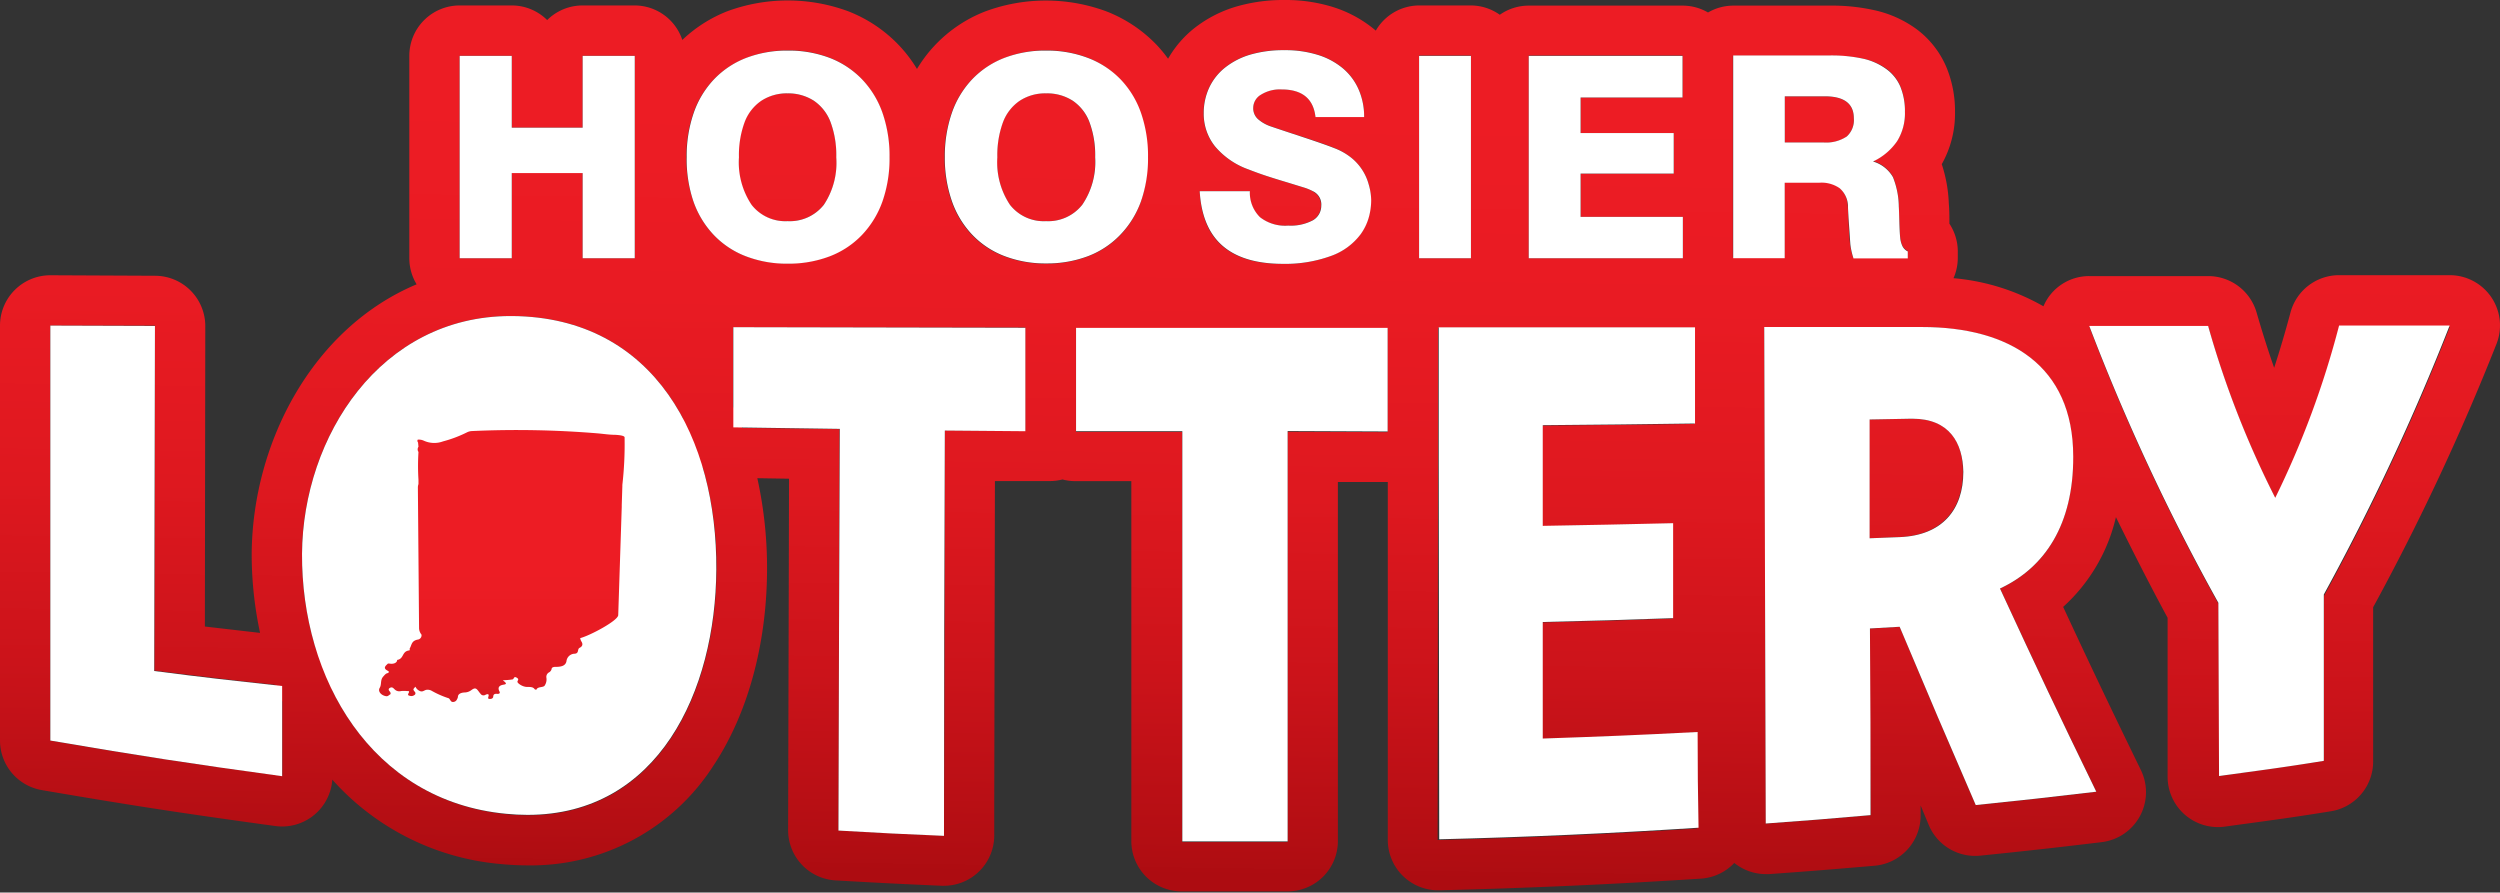 <svg xmlns="http://www.w3.org/2000/svg" xmlns:xlink="http://www.w3.org/1999/xlink" viewBox="0 0 297.99 106.39"><rect x="0" y="0" width="297.99" height="106.39" fill="#333333" stroke="none"/><defs><style>.cls-1{fill:url(#linear-gradient);}.cls-2{fill:url(#linear-gradient-2);}.cls-3{fill:url(#linear-gradient-3);}.cls-4{fill:url(#linear-gradient-4);}.cls-5{fill:url(#linear-gradient-5);}.cls-6{fill:#fff;}.cls-7{fill:url(#New_Gradient_Swatch_copy_10);}</style><linearGradient id="linear-gradient" x1="94.88" y1="-51.36" x2="92.73" y2="103.51" gradientUnits="userSpaceOnUse"><stop offset="0.41" stop-color="#ed1c24"/><stop offset="0.56" stop-color="#e91b23"/><stop offset="0.71" stop-color="#de181f"/><stop offset="0.85" stop-color="#cb131a"/><stop offset="0.99" stop-color="#b00d12"/><stop offset="1" stop-color="#ad0c11"/></linearGradient><linearGradient id="linear-gradient-2" x1="125.64" y1="-50.94" x2="123.49" y2="103.94" xlink:href="#linear-gradient"/><linearGradient id="linear-gradient-3" x1="217.71" y1="-49.66" x2="215.56" y2="105.21" xlink:href="#linear-gradient"/><linearGradient id="linear-gradient-4" x1="229.84" y1="-49.49" x2="227.69" y2="105.38" xlink:href="#linear-gradient"/><linearGradient id="linear-gradient-5" x1="150.24" y1="-50.59" x2="148.09" y2="104.28" xlink:href="#linear-gradient"/><linearGradient id="New_Gradient_Swatch_copy_10" x1="59.81" y1="44.41" x2="59.81" y2="101.73" gradientUnits="userSpaceOnUse"><stop offset="0.41" stop-color="#ed1c24"/><stop offset="0.53" stop-color="#e91b23"/><stop offset="0.64" stop-color="#de1a21"/><stop offset="0.75" stop-color="#cb171e"/><stop offset="0.86" stop-color="#b01319"/><stop offset="0.96" stop-color="#8e0e13"/><stop offset="1" stop-color="#800c11"/></linearGradient></defs><title>Asset 16</title><g id="Layer_2" data-name="Layer 2"><g id="Layer_1-2" data-name="Layer 1"><path class="cls-1" d="M93.88,26.36a5.17,5.17,0,0,0,4.32-1.95,9.05,9.05,0,0,0,1.52-5.67A11.3,11.3,0,0,0,99,14.56,5.35,5.35,0,0,0,97,12a5.63,5.63,0,0,0-3.17-.87,5.53,5.53,0,0,0-3.14.88,5.36,5.36,0,0,0-2,2.57,11.36,11.36,0,0,0-.67,4.17,9.11,9.11,0,0,0,1.51,5.67A5.11,5.11,0,0,0,93.88,26.36Z"/><path class="cls-2" d="M124.65,26.36A5.17,5.17,0,0,0,129,24.41a9.05,9.05,0,0,0,1.52-5.67,11.3,11.3,0,0,0-.68-4.19,5.35,5.35,0,0,0-2-2.56,5.63,5.63,0,0,0-3.17-.87,5.52,5.52,0,0,0-3.14.88,5.36,5.36,0,0,0-2,2.57,11.36,11.36,0,0,0-.67,4.17,9.12,9.12,0,0,0,1.51,5.67A5.11,5.11,0,0,0,124.65,26.36Z"/><path class="cls-3" d="M220.09,16.3a2.63,2.63,0,0,0,.87-2.19q0-2.62-3.46-2.62h-4.77V17h4.6A4.43,4.43,0,0,0,220.09,16.3Z"/><path class="cls-4" d="M228,49.91h-.2l-5,.09,0,14.16,3.61-.14c5-.21,7.57-3.27,7.56-7.77C234,52.78,232.35,49.91,228,49.91Z"/><path class="cls-5" d="M296.95,35.42a6,6,0,0,0-5-2.62h0l-13.18,0A6,6,0,0,0,273,37.31c-.61,2.28-1.25,4.44-1.93,6.53-.73-2.08-1.42-4.27-2.1-6.61a6,6,0,0,0-5.76-4.32h0l-14.17,0a5.91,5.91,0,0,0-5.47,3.6,26.11,26.11,0,0,0-10.72-3.35,6,6,0,0,0,.51-2.42v-.83a6,6,0,0,0-1-3.25c0-.16,0-.34,0-.55,0-1-.05-1.65-.07-1.84a16.85,16.85,0,0,0-.84-4.7,12.32,12.32,0,0,0,1.58-6.24A13.64,13.64,0,0,0,232,8a11,11,0,0,0-3.56-4.53,13.4,13.4,0,0,0-5-2.25,23.28,23.28,0,0,0-5.32-.55H206.59a6,6,0,0,0-3,.82,6,6,0,0,0-3-.82H182.22a6,6,0,0,0-3.45,1.09A6,6,0,0,0,175.33.65h-6.17a6,6,0,0,0-5.17,3l0,0A14.59,14.59,0,0,0,158.89.84,19,19,0,0,0,153.12,0a20.1,20.1,0,0,0-5.75.78,14.91,14.91,0,0,0-5,2.57A12.66,12.66,0,0,0,139.23,7a16.23,16.23,0,0,0-1.4-1.69,16.68,16.68,0,0,0-5.94-3.95,20.81,20.81,0,0,0-14.45,0,16.4,16.4,0,0,0-8.14,6.86,16.41,16.41,0,0,0-2.24-2.92,16.69,16.69,0,0,0-5.94-3.95,20.81,20.81,0,0,0-14.45,0,16.58,16.58,0,0,0-5.34,3.41A6,6,0,0,0,75.66.65H69.45a6,6,0,0,0-4.23,1.74A6,6,0,0,0,61,.65H54.79a6,6,0,0,0-6,6V30.78a6,6,0,0,0,.87,3.11C37.27,39.1,30.1,52.72,30,66a44.59,44.59,0,0,0,1,9.44l-6.58-.76.05-35.81a6,6,0,0,0-6-6L6,32.81H6a6,6,0,0,0-6,6V88.27a6,6,0,0,0,5,5.91c11,1.88,16.75,2.76,27.82,4.28a6,6,0,0,0,6.79-5.53A30.45,30.45,0,0,0,59.78,103c1.06.1,2.11.15,3.14.15A25.82,25.82,0,0,0,85,91.32c4.11-6.16,6.39-14.46,6.43-23.37A49.79,49.79,0,0,0,90.27,57l3.78.06-.11,41.88a6,6,0,0,0,5.65,6c5.1.29,7.59.42,12.66.64h.26a6,6,0,0,0,6-6V95.48l.08-38.14,6.6,0h0a6,6,0,0,0,1.45-.19,6,6,0,0,0,1.49.2l6.72,0,0,42.9a6,6,0,0,0,5.94,6c3.29,0,5.35,0,7.61,0l5.07,0a6,6,0,0,0,6-6V57.45l5.95,0,0,20.88,0,21.79a6,6,0,0,0,6,6h.15c10.34-.25,20.83-.72,31.15-1.39a6,6,0,0,0,4-1.87,6,6,0,0,0,3.73,1.33l.43,0c5-.36,7.58-.57,12.57-1a6,6,0,0,0,5.48-6V96l1,2.41a6,6,0,0,0,6.11,3.58c5.75-.59,8.73-.92,14.47-1.61a6,6,0,0,0,4.68-8.58c-3.75-7.7-5.93-12.27-9.27-19.46a20.76,20.76,0,0,0,6.29-10.7c2,4.06,4,8,6.16,12l0,9.54,0,9.42a6,6,0,0,0,6.82,5.93c5-.69,7.5-1,12.58-1.82a6,6,0,0,0,5.1-5.94l0-10.42V72.38A282.7,282.7,0,0,0,297.57,41,6,6,0,0,0,296.95,35.42ZM277,90.69c-5,.76-7.49,1.12-12.49,1.81L264.45,72a253.3,253.3,0,0,1-15.39-33l14.17,0a113.15,113.15,0,0,0,8,20.49,107.76,107.76,0,0,0,7.61-20.54l13.18,0a278,278,0,0,1-15,32.06C277,78.79,277,82.76,277,90.69Zm-38.6-20.53c4.6,9.93,6.89,14.79,11.48,24.22-5.74.69-8.62,1-14.37,1.59-3.63-8.35-5.44-12.61-9.07-21.25l-3.54.2c0,8.9,0,13.35.07,22.25-5,.44-7.49.64-12.49,1q-.09-29.56-.18-59.13L229,39h.08c10.38,0,18,4.53,18,15.45C247.15,62.5,243.77,67.65,238.39,70.16Zm-84.93-18.7q0,24.46,0,48.91l-5,0c-2.34,0-4.48,0-7.55,0l0-48.89-9.67,0-3,0h0l0-12.32h37.13l0,12.35Zm-40.85-.17q0,24.15-.1,48.31c-5-.22-7.55-.34-12.58-.63q.06-23.91.12-47.82L88.47,51q-.5-1.31-1.09-2.55l0-9.41,34.82,0v12.3ZM85.41,67.92c-.07,14.51-6.9,29.26-22.5,29.26q-1.24,0-2.56-.13c-9.9-1-16.84-6.87-20.7-14.7v-.57a6,6,0,0,0-2-4.44A38.07,38.07,0,0,1,36,66C36.11,52,45.37,37.67,60.86,37.67h.2c9.89.08,16.51,5,20.32,12.17v1.11a6,6,0,0,0,2.4,4.81A42.56,42.56,0,0,1,85.41,67.92ZM6,38.81l12.47,0q0,20.56-.06,41.12c5.81.73,8.86,1.09,14.41,1.7.26.68.54,1.35.83,2,0,3.12,0,5.23,0,8.84C22.56,91,17,90.15,6,88.27Q6,63.54,6,38.81ZM54.79,6.65H61v8.57h8.45V6.65h6.21V30.78H69.45V20.62H61V30.78H54.79ZM93.88,6a13.69,13.69,0,0,1,5,.88,10.68,10.68,0,0,1,3.82,2.53,11.05,11.05,0,0,1,2.44,4,15.64,15.64,0,0,1,.84,5.29,15.51,15.51,0,0,1-.84,5.26,11.22,11.22,0,0,1-2.44,4,10.51,10.51,0,0,1-3.86,2.55,13.75,13.75,0,0,1-5,.88,13.59,13.59,0,0,1-5-.88A10.44,10.44,0,0,1,85.07,28a11.15,11.15,0,0,1-2.42-4,15.68,15.68,0,0,1-.84-5.25,15.73,15.73,0,0,1,.84-5.27,11.07,11.07,0,0,1,2.42-4,10.55,10.55,0,0,1,3.81-2.54A13.53,13.53,0,0,1,93.88,6Zm30.77,0a13.7,13.7,0,0,1,5,.88,10.68,10.68,0,0,1,3.82,2.53,11,11,0,0,1,2.44,4,15.64,15.64,0,0,1,.84,5.29A15.51,15.51,0,0,1,136,24a11.2,11.2,0,0,1-2.44,4,10.51,10.51,0,0,1-3.86,2.55,13.75,13.75,0,0,1-5,.88,13.59,13.59,0,0,1-5-.88A10.44,10.44,0,0,1,115.84,28a11.15,11.15,0,0,1-2.42-4,15.68,15.68,0,0,1-.84-5.25,15.73,15.73,0,0,1,.84-5.27,11.07,11.07,0,0,1,2.42-4,10.55,10.55,0,0,1,3.81-2.54A13.53,13.53,0,0,1,124.65,6Zm31.88,16.82a6.41,6.41,0,0,0-1-.43l-2.08-.64q-1.54-.46-2.54-.79t-2.1-.76a9.26,9.26,0,0,1-4-2.75,6.18,6.18,0,0,1-1.35-3.94,7.14,7.14,0,0,1,.66-3.08A6.66,6.66,0,0,1,146.07,8a8.9,8.9,0,0,1,3-1.52,14.08,14.08,0,0,1,4-.52,13,13,0,0,1,4,.56,8.58,8.58,0,0,1,3,1.61,6.91,6.91,0,0,1,1.88,2.53,8.06,8.06,0,0,1,.65,3.27h-5.8q-.38-3.29-4.05-3.29a4.25,4.25,0,0,0-2.45.63,1.84,1.84,0,0,0-.92,1.55,1.74,1.74,0,0,0,.59,1.38,4.5,4.5,0,0,0,1.45.83q.86.31,3.63,1.21t4,1.4A7.42,7.42,0,0,1,161,18.75,6.14,6.14,0,0,1,163.15,22a7.11,7.11,0,0,1,.24,1.85,7.73,7.73,0,0,1-.24,1.91,6.38,6.38,0,0,1-1,2.15,7.59,7.59,0,0,1-3.61,2.63,15.9,15.9,0,0,1-5.69.92q-4.7,0-7.17-2.15T143,22.79h5.94a4.09,4.09,0,0,0,1.21,3.1,4.87,4.87,0,0,0,3.36,1,5.62,5.62,0,0,0,2.94-.63,2,2,0,0,0,1-1.74A1.74,1.74,0,0,0,156.53,22.85Zm12.62-16.2h6.17V30.78h-6.17V6.65Zm13.07,0h18.33v5H188.4v4.24h11.1v4.83H188.4v5.16h12.2v4.93H182.22ZM222.1,7a7.43,7.43,0,0,1,2.78,1.21,5,5,0,0,1,1.64,2.08,7.68,7.68,0,0,1,.54,3,6.28,6.28,0,0,1-.93,3.49,7.18,7.18,0,0,1-2.87,2.42,4.06,4.06,0,0,1,2.37,1.86,9.74,9.74,0,0,1,.7,3.53q0,.26.06,1.65t.1,2a3.1,3.1,0,0,0,.25,1,1.39,1.39,0,0,0,.62.65v.83h-6.47a8.37,8.37,0,0,1-.38-1.72q-.11-.9-.17-2.51t-.11-2.07a2.91,2.91,0,0,0-1-2.07,3.78,3.78,0,0,0-2.41-.65h-4.13v9h-6.14V6.65h11.55A17.61,17.61,0,0,1,222.1,7ZM171.41,54.19q0-7.56,0-15.12h.69l29.86,0,0,11.46c-7.26.1-10.89.14-18.15.2l0,12c6.21-.1,9.32-.17,15.54-.32l0,11.32c-6.22.22-9.32.31-15.54.46l0,13.89c7.39-.25,11.08-.4,18.46-.78,0,4.58,0,6.87,0,11.45-10.28.67-20.61,1.13-30.91,1.38Z"/><path class="cls-6" d="M18.47,38.85,6,38.81Q6,63.54,6,88.27C17,90.15,22.56,91,33.63,92.52l0-10.75c-6.11-.67-9.16-1-15.25-1.79Q18.44,59.41,18.47,38.85Z"/><path class="cls-6" d="M61.06,37.67h-.2C45.37,37.67,36.11,52,36,66c-.08,14.79,8.2,29.46,24.32,31q1.32.13,2.56.13c15.6,0,22.43-14.75,22.5-29.26C85.48,52.4,78.12,37.81,61.06,37.67Z"/><path class="cls-6" d="M87.41,39l0,11.94,12.69.18Q100,75.06,99.94,99c5,.29,7.54.42,12.58.63q0-24.15.1-48.31l9.6.08V39.07Z"/><path class="cls-6" d="M165.4,51.43l0-12.35H128.26l0,12.32h0l3,0,9.67,0,0,48.89c3.07,0,5.21,0,7.55,0l5,0q0-24.46,0-48.91Z"/><path class="cls-6" d="M202.35,87.25c-7.38.38-11.08.53-18.46.78l0-13.89c6.22-.15,9.33-.24,15.54-.46l0-11.32c-6.21.15-9.32.21-15.54.32l0-12c7.26-.06,10.89-.1,18.15-.2l0-11.46-29.86,0h-.69q0,7.56,0,15.12l.06,45.9c10.3-.25,20.63-.71,30.91-1.38C202.37,94.12,202.36,91.83,202.35,87.25Z"/><path class="cls-6" d="M210.47,98.16c5-.36,7.49-.56,12.49-1,0-8.9,0-13.35-.07-22.25l3.54-.2c3.63,8.64,5.45,12.9,9.07,21.25,5.75-.59,8.63-.91,14.37-1.59-4.59-9.43-6.89-14.29-11.48-24.22,5.38-2.51,8.76-7.65,8.73-15.72,0-10.91-7.67-15.45-18-15.45H229l-18.71,0Q210.38,68.59,210.47,98.16Zm17.29-48.25h.2c4.39,0,6,2.87,6.06,6.34,0,4.5-2.52,7.57-7.56,7.77l-3.61.14,0-14.16Z"/><path class="cls-6" d="M264.5,92.5c5-.69,7.5-1,12.49-1.81,0-7.93,0-11.9,0-19.83a278,278,0,0,0,15-32.06l-13.18,0a107.76,107.76,0,0,1-7.61,20.54,113.15,113.15,0,0,1-8-20.49l-14.17,0a253.3,253.3,0,0,0,15.39,33Z"/><polygon class="cls-6" points="69.45 15.22 61 15.22 61 6.66 54.79 6.66 54.79 30.78 61 30.78 61 20.63 69.45 20.63 69.45 30.78 75.66 30.78 75.66 6.66 69.45 6.66 69.45 15.22"/><path class="cls-6" d="M98.92,6.91a13.69,13.69,0,0,0-5-.88,13.53,13.53,0,0,0-5,.88,10.55,10.55,0,0,0-3.81,2.54,11.07,11.07,0,0,0-2.42,4,15.73,15.73,0,0,0-.84,5.27A15.68,15.68,0,0,0,82.65,24a11.15,11.15,0,0,0,2.42,4,10.44,10.44,0,0,0,3.84,2.55,13.59,13.59,0,0,0,5,.88,13.75,13.75,0,0,0,5-.88A10.51,10.51,0,0,0,102.75,28a11.22,11.22,0,0,0,2.44-4,15.51,15.51,0,0,0,.84-5.26,15.64,15.64,0,0,0-.84-5.29,11.05,11.05,0,0,0-2.44-4A10.68,10.68,0,0,0,98.92,6.91Zm-.72,17.5a5.17,5.17,0,0,1-4.32,1.95,5.11,5.11,0,0,1-4.29-1.94,9.11,9.11,0,0,1-1.51-5.67,11.36,11.36,0,0,1,.67-4.17,5.36,5.36,0,0,1,2-2.57,5.53,5.53,0,0,1,3.14-.88A5.63,5.63,0,0,1,97,12a5.35,5.35,0,0,1,2,2.56,11.3,11.3,0,0,1,.68,4.19A9.05,9.05,0,0,1,98.2,24.41Z"/><path class="cls-6" d="M129.69,6.91a13.7,13.7,0,0,0-5-.88,13.53,13.53,0,0,0-5,.88,10.55,10.55,0,0,0-3.81,2.54,11.07,11.07,0,0,0-2.42,4,15.73,15.73,0,0,0-.84,5.27,15.68,15.68,0,0,0,.84,5.25,11.15,11.15,0,0,0,2.42,4,10.44,10.44,0,0,0,3.84,2.55,13.59,13.59,0,0,0,5,.88,13.75,13.75,0,0,0,5-.88A10.51,10.51,0,0,0,133.52,28,11.2,11.2,0,0,0,136,24a15.51,15.51,0,0,0,.84-5.26,15.64,15.64,0,0,0-.84-5.29,11,11,0,0,0-2.44-4A10.68,10.68,0,0,0,129.69,6.91ZM129,24.41a5.17,5.17,0,0,1-4.32,1.95,5.11,5.11,0,0,1-4.29-1.94,9.12,9.12,0,0,1-1.51-5.67,11.36,11.36,0,0,1,.67-4.17,5.36,5.36,0,0,1,2-2.57,5.52,5.52,0,0,1,3.14-.88,5.63,5.63,0,0,1,3.17.87,5.35,5.35,0,0,1,2,2.56,11.3,11.3,0,0,1,.68,4.19A9.05,9.05,0,0,1,129,24.41Z"/><polygon class="cls-6" points="169.15 6.66 169.15 21.27 169.15 26.43 169.15 30.78 175.33 30.78 175.33 6.66 169.15 6.66"/><path class="cls-6" d="M163.15,22A6.14,6.14,0,0,0,161,18.75a7.42,7.42,0,0,0-1.95-1.09q-1.18-.47-4-1.4t-3.63-1.21a4.5,4.5,0,0,1-1.45-.83,1.74,1.74,0,0,1-.59-1.38,1.84,1.84,0,0,1,.92-1.55,4.25,4.25,0,0,1,2.45-.63q3.68,0,4.05,3.29h5.8a8.06,8.06,0,0,0-.65-3.27,6.91,6.91,0,0,0-1.88-2.53,8.58,8.58,0,0,0-3-1.61,13,13,0,0,0-4-.56,14.08,14.08,0,0,0-4,.52,8.9,8.9,0,0,0-3,1.52,6.66,6.66,0,0,0-1.93,2.41,7.14,7.14,0,0,0-.66,3.08,6.18,6.18,0,0,0,1.35,3.94,9.26,9.26,0,0,0,4,2.75q1.1.43,2.1.76t2.54.79l2.08.64a6.41,6.41,0,0,1,1,.43,1.74,1.74,0,0,1,.94,1.7,2,2,0,0,1-1,1.74,5.62,5.62,0,0,1-2.94.63,4.87,4.87,0,0,1-3.36-1,4.09,4.09,0,0,1-1.21-3.1H143q.26,4.37,2.73,6.51t7.17,2.15a15.9,15.9,0,0,0,5.69-.92,7.59,7.59,0,0,0,3.61-2.63,6.38,6.38,0,0,0,1-2.15,7.73,7.73,0,0,0,.24-1.91A7.11,7.11,0,0,0,163.15,22Z"/><polygon class="cls-6" points="188.4 20.69 199.5 20.69 199.5 15.86 188.4 15.86 188.4 11.62 200.55 11.62 200.55 6.66 182.22 6.66 182.22 30.78 200.59 30.78 200.59 25.85 188.4 25.85 188.4 20.69"/><path class="cls-6" d="M226.74,29.29a3.1,3.1,0,0,1-.25-1q-.06-.58-.1-2t-.06-1.65a9.74,9.74,0,0,0-.7-3.53,4.06,4.06,0,0,0-2.37-1.86,7.18,7.18,0,0,0,2.87-2.42,6.28,6.28,0,0,0,.93-3.49,7.68,7.68,0,0,0-.54-3,5,5,0,0,0-1.64-2.08A7.43,7.43,0,0,0,222.1,7a17.61,17.61,0,0,0-4-.39H206.59V30.78h6.14v-9h4.13a3.78,3.78,0,0,1,2.41.65,2.91,2.91,0,0,1,1,2.07q0,.46.11,2.07t.17,2.51a8.37,8.37,0,0,0,.38,1.72h6.47v-.83A1.39,1.39,0,0,1,226.74,29.29Zm-6.65-13a4.43,4.43,0,0,1-2.75.69h-4.6v-5.5h4.77q3.46,0,3.46,2.62A2.63,2.63,0,0,1,220.09,16.3Z"/><path class="cls-7" d="M74.45,52.27s0-.08,0-.13c0-.24-.8-.29-1.09-.31-.73,0-1.46-.12-2.18-.18a117.57,117.57,0,0,0-14.92-.27,1.47,1.47,0,0,0-.59.15,14.7,14.7,0,0,1-2.86,1.08,3,3,0,0,1-2.29-.08,1.44,1.44,0,0,0-.69-.13c-.09,0-.11.22,0,.34l.05.51h0a.55.55,0,0,0,0,.62h0a26.86,26.86,0,0,0,0,3.32c0,.17,0,.34,0,.51a1.23,1.23,0,0,0-.07.41l.14,16.75a1.25,1.25,0,0,0,.29.78.51.51,0,0,1-.41.59c-.83.14-.74.68-1,1.07,0,.07.05.22-.06.23-.9.11-.59,1-1.43,1.13,0,.37-.47.5-.82.45s-.27,0-.43.13c-.33.31-.27.51.14.72.22.11.1.25-.08.29s-.32.23-.46.38c-.4.44-.17.93-.43,1.36s.2.93.81,1c.21,0,.28-.14.41-.2s.08-.24,0-.34-.29-.3,0-.46.43.07.57.19a.78.78,0,0,0,.76.19,4,4,0,0,1,.69,0c.23,0,.33,0,.21.23s-.09.29.15.34a.6.6,0,0,0,.53-.09.24.24,0,0,0,.06-.38c-.24-.3-.23-.3.07-.62a1,1,0,0,0,.49.5c.34.18.53-.06.78-.12a1,1,0,0,1,.61.08,10.8,10.8,0,0,0,2.05.91c.08,0,.14.12.2.2s.13.28.39.25a.51.51,0,0,0,.43-.31.88.88,0,0,0,.11-.28c0-.36.35-.52.8-.54a1.37,1.37,0,0,0,.8-.28c.41-.3.57-.26.85.12a4,4,0,0,0,.26.33.42.42,0,0,0,.57.11c.27-.13.46-.11.36.19,0,.11-.14.28.13.3s.43-.1.44-.27.06-.39.5-.33c.24,0,.35-.09.24-.3s-.29-.68.5-.8c.55-.08.13-.32-.09-.53a7.69,7.69,0,0,0,1.1-.09c.26,0,.16-.44.54-.22s.06.34.1.52.64.61,1.19.59c.34,0,.66,0,.84.24,0,.06.22.11.23.08.15-.4.85-.21,1-.51a1.31,1.31,0,0,0,.19-.9.61.61,0,0,1,.32-.65.62.62,0,0,0,.3-.4c0-.18.23-.26.47-.25.76,0,1.19-.16,1.3-.67a1,1,0,0,1,1-.9c.54-.06.25-.55.58-.71s.41-.43.2-.75a1,1,0,0,1-.14-.4c1.14-.29,4.54-2.09,4.53-2.75l.42-12.89h0c0-.08,0-.16,0-.23l.07-2.18a1.24,1.24,0,0,0,0-.19A42.77,42.77,0,0,0,74.45,52.27Z"/></g></g></svg>